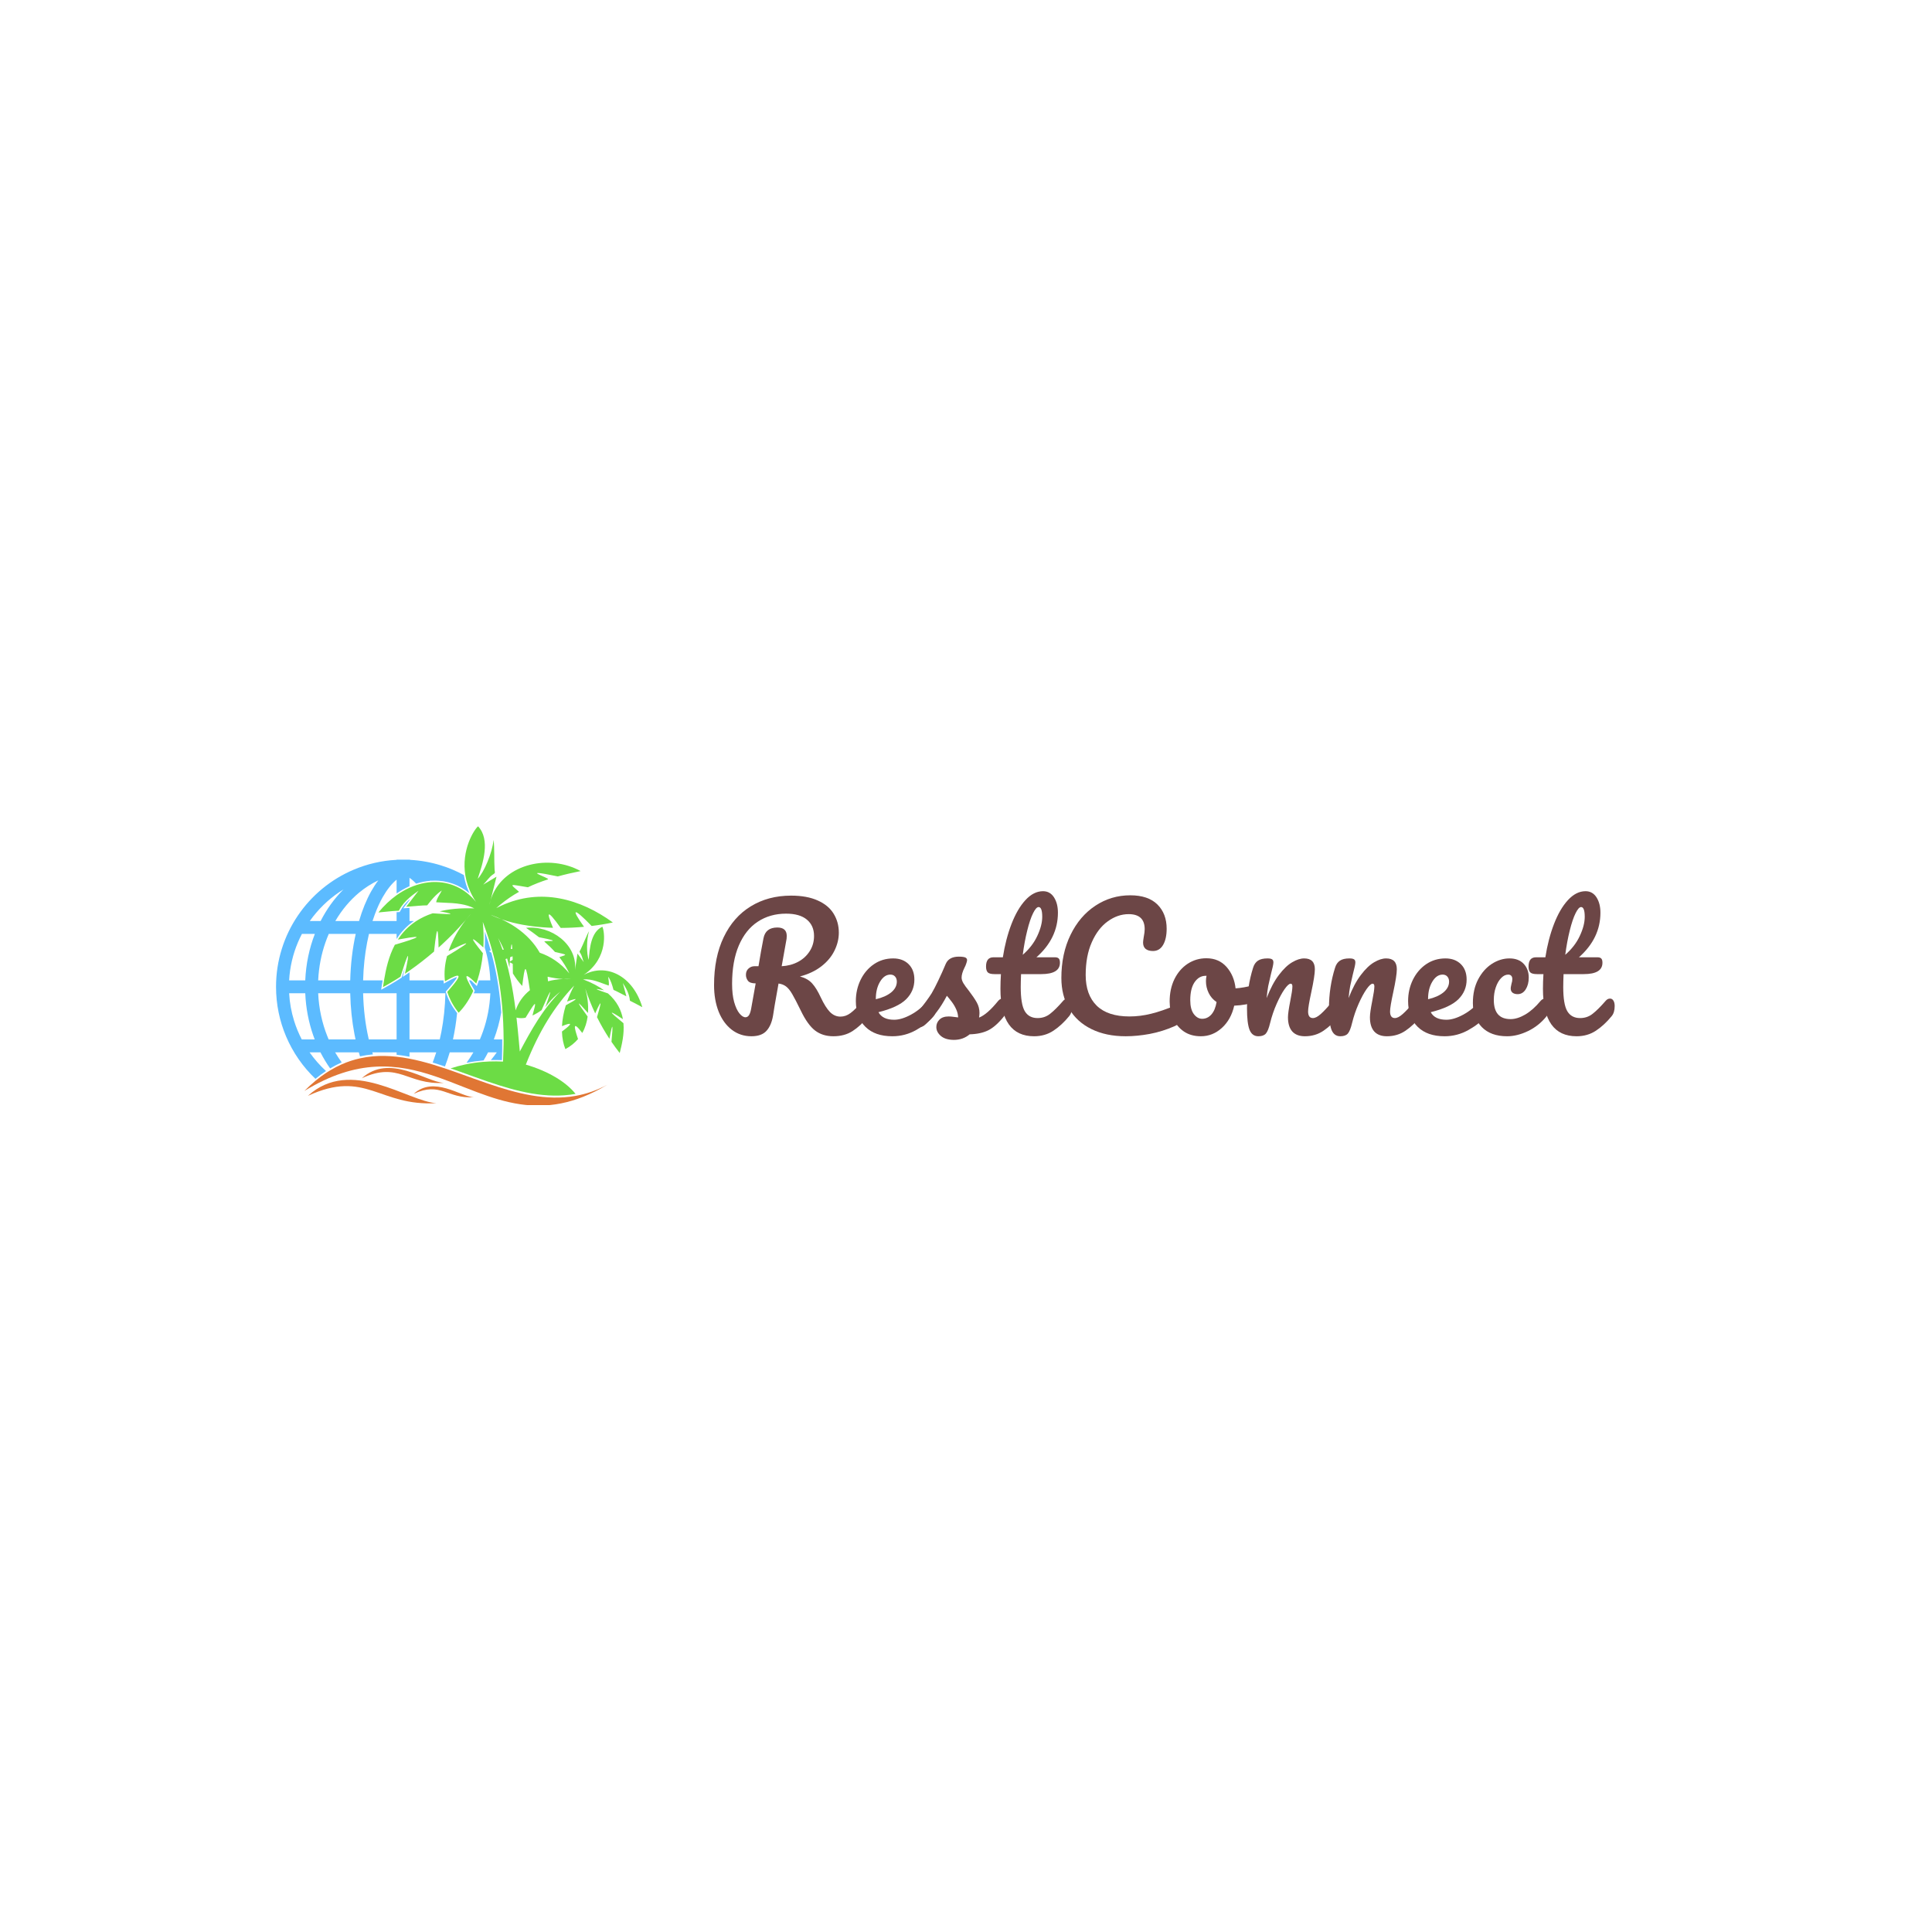 <svg xmlns="http://www.w3.org/2000/svg" xmlns:xlink="http://www.w3.org/1999/xlink" width="500" zoomAndPan="magnify" viewBox="0 0 375 375" height="500" preserveAspectRatio="xMidYMid meet" version="1.0"><defs><g/><clipPath id="c34e271fce"><path d="M 59 204 L 118 204 L 118 214.496 L 59 214.496 Z M 59 204 " clip-rule="nonzero"/></clipPath><clipPath id="c025fc78d0"><path d="M 73 160.387 L 124.82 160.387 L 124.82 213 L 73 213 Z M 73 160.387 " clip-rule="nonzero"/></clipPath><clipPath id="e00ad16b8c"><path d="M 59 209 L 85 209 L 85 214.496 L 59 214.496 Z M 59 209 " clip-rule="nonzero"/></clipPath><clipPath id="dbcc3b478b"><path d="M 53.57 166 L 98 166 L 98 210 L 53.57 210 Z M 53.57 166 " clip-rule="nonzero"/></clipPath></defs><g clip-path="url(#c34e271fce)"><path fill="#e07634" d="M 91.699 209.262 C 90.855 208.957 90.012 208.652 89.168 208.352 C 88.598 208.148 88.027 207.949 87.457 207.75 C 87.094 207.625 86.734 207.5 86.371 207.379 C 85.57 207.113 84.773 206.855 83.977 206.617 C 82.477 206.168 80.98 205.777 79.488 205.492 C 78.648 205.328 77.816 205.199 76.98 205.109 C 75.449 204.941 73.918 204.902 72.391 205.035 C 71.555 205.109 70.719 205.238 69.883 205.422 C 68.695 205.684 67.508 206.066 66.324 206.59 C 65.578 206.922 64.828 207.309 64.082 207.758 C 63.812 207.922 63.543 208.09 63.273 208.266 C 62.59 208.719 61.91 209.223 61.227 209.785 C 60.508 210.375 59.793 211.031 59.074 211.754 C 69.402 205.43 77.207 206.461 84.445 208.906 C 84.812 209.031 85.18 209.16 85.547 209.289 C 86.188 209.52 86.828 209.758 87.469 210.004 C 89.191 210.664 90.902 211.359 92.617 212 C 95.34 213.02 98.082 213.91 100.965 214.336 C 105.992 215.082 111.434 214.414 117.879 210.547 C 115.82 211.656 113.77 212.344 111.719 212.711 C 106.023 213.727 100.348 212.25 94.711 210.324 C 93.793 210.012 92.879 209.688 91.965 209.359 Z M 91.699 209.262 " fill-opacity="1" fill-rule="evenodd"/></g><g clip-path="url(#c025fc78d0)"><path fill="#6cdc45" d="M 113.598 191.855 C 113.496 191.547 113.402 191.234 113.309 190.926 C 113.41 191.219 113.508 191.531 113.598 191.855 Z M 97.633 206.051 C 96.762 206.008 95.898 206 95.047 206.031 C 94.59 206.047 94.137 206.074 93.688 206.113 C 92.547 206.211 91.418 206.379 90.309 206.609 C 89.348 206.812 88.398 207.066 87.457 207.367 C 88.027 207.562 88.598 207.766 89.168 207.969 C 90.012 208.27 90.855 208.574 91.699 208.879 L 91.965 208.973 C 92.879 209.305 93.793 209.629 94.711 209.941 C 100.348 211.867 106.023 213.344 111.719 212.324 C 109.828 209.969 106.383 207.902 102.062 206.641 C 104.68 200.027 107.621 195.359 111.445 191.301 C 110.875 192.371 110.418 193.406 110.066 194.406 C 112.371 193.562 112.289 193.801 109.828 195.125 C 109.375 196.574 109.145 197.934 109.082 199.172 C 111.168 198.324 111.164 198.672 109.074 200.215 C 109.113 201.543 109.359 202.695 109.742 203.633 C 110.762 203.078 111.566 202.414 112.195 201.676 C 111.465 199.492 111.039 197.895 113.02 200.5 C 113.59 199.496 113.914 198.41 114.059 197.309 C 111.773 194.191 111.797 193.965 114.129 196.621 C 114.25 194.938 113.988 193.262 113.598 191.855 C 114.137 193.52 114.785 195.145 115.527 196.703 C 117.121 193.109 116.535 195.176 115.879 197.426 C 116.609 198.898 117.422 200.305 118.293 201.629 C 118.98 197.941 118.984 199 118.688 202.215 C 119.203 202.969 119.738 203.695 120.289 204.387 C 120.691 202.785 121.203 200.727 121.012 198.602 C 118.027 196.164 117.992 195.902 120.906 197.816 C 120.602 196.098 119.777 194.363 118.008 192.824 C 115.855 192.098 114.73 191.656 117.254 192.223 C 116.188 191.441 114.848 190.723 113.172 190.094 C 114.945 189.965 116.484 190.734 118.145 191.301 C 118.27 190.762 118.09 190.152 118.059 189.574 C 118.578 190.344 118.84 191.234 119.082 192.133 C 119.898 192.488 120.566 192.883 121.578 193.383 C 121.359 192.582 121.102 191.598 120.891 190.801 C 121.461 191.727 122.137 192.781 122.27 194.242 C 123.109 194.633 123.473 194.871 124.672 195.496 C 122.867 189.41 117.699 186.844 113.289 189.227 C 118.203 185.938 117.32 180.598 116.914 179.883 C 114.688 180.887 114.438 184.148 114.277 186.305 C 113.844 185.191 113.816 182.41 114.332 180.738 C 113.84 181.562 113.211 183.27 112.68 184.328 C 112.516 184.656 112.391 184.66 112.602 184.953 C 112.984 185.492 113.051 186.152 113.305 186.738 L 112.086 185.09 L 111.609 188.258 C 112.105 183.352 107.031 179.582 102.105 180.094 C 102.984 180.688 103.824 181.289 104.617 181.914 C 110.176 182.996 105.332 182.488 105.676 182.781 C 106.402 183.41 107.086 184.07 107.719 184.77 C 110.215 185.375 110.184 185.227 108.566 185.781 C 109.312 186.742 109.965 187.785 110.508 188.941 C 108.852 186.938 106.887 185.652 104.766 184.922 C 103.734 183.094 102.184 181.395 100.062 179.961 C 99.242 179.406 98.332 178.895 97.336 178.426 C 98.059 178.68 98.805 178.898 99.574 179.09 C 102.012 179.699 104.664 180.012 107.34 180.09 C 106.066 177.016 106.035 176.234 108.832 180.109 C 110.352 180.105 111.875 180.027 113.359 179.891 C 110.727 176.203 111.305 176.098 114.836 179.73 C 116.262 179.559 117.648 179.328 118.953 179.051 C 112.691 174.492 104.973 172.254 97.273 175.801 C 96.957 175.949 96.641 176.105 96.32 176.27 C 96.578 176.039 96.84 175.816 97.102 175.598 C 98.258 174.637 99.473 173.816 100.742 173.102 C 98.867 171.434 98.738 171.617 102.461 172.219 C 103.711 171.625 105.008 171.125 106.352 170.688 C 106.98 170.48 100.141 168.422 108.27 170.113 C 109.699 169.719 111.176 169.379 112.699 169.074 C 106.59 165.734 98.066 167.633 95.516 173.895 C 95.406 174.16 95.309 174.438 95.223 174.723 L 95.449 173.828 L 96.371 170.168 L 93.789 171.707 C 94.469 171.059 94.93 170.199 95.754 169.691 C 96.199 169.414 96.039 169.34 96 168.801 C 95.887 167.07 96.004 164.406 95.801 163.012 C 95.555 165.566 93.938 169.312 92.723 170.57 C 93.727 167.562 95.238 163.008 92.797 160.387 C 92.074 160.949 89.465 164.953 90.34 170.012 C 90.555 171.254 90.977 172.562 91.691 173.895 C 91.898 174.285 92.133 174.676 92.391 175.066 C 90.258 172.426 87.301 171.121 84.16 171.199 C 84.023 171.203 83.891 171.207 83.758 171.215 C 82.84 171.273 81.906 171.445 80.977 171.738 C 80.477 171.895 79.98 172.082 79.488 172.309 C 78.641 172.691 77.801 173.176 76.98 173.758 C 75.742 174.645 74.555 175.758 73.453 177.105 C 75.211 176.953 75.898 176.844 76.98 176.789 L 77.41 176.77 C 77.984 175.688 78.723 174.887 79.488 174.227 C 80.07 173.723 80.672 173.297 81.23 172.895 C 80.695 173.59 80.07 174.402 79.488 175.16 L 78.836 176 C 79.062 175.984 79.277 175.973 79.488 175.957 C 80.797 175.859 81.793 175.738 82.918 175.727 L 83.258 175.293 C 83.816 174.59 84.398 173.914 85.078 173.348 C 85.289 173.168 85.512 173 85.75 172.848 C 85.609 173.141 85.438 173.426 85.27 173.715 C 85 174.176 84.742 174.637 84.656 175.129 C 85.094 175.16 85.531 175.18 85.969 175.199 C 87.168 175.25 88.355 175.289 89.508 175.496 C 90.383 175.648 91.234 175.898 92.066 176.316 C 91.41 176.293 90.781 176.289 90.176 176.301 C 88.852 176.328 87.645 176.445 86.543 176.637 C 86.129 176.707 85.727 176.789 85.34 176.883 C 85.941 176.988 86.398 177.078 86.73 177.152 C 87.703 177.363 87.598 177.438 86.824 177.426 C 86.238 177.418 85.273 177.359 84.105 177.277 L 83.977 177.27 C 82.773 177.668 81.727 178.176 80.816 178.762 C 79.258 179.77 78.102 181.016 77.227 182.371 C 78.16 182.199 78.914 182.07 79.488 181.984 C 81.309 181.711 81.309 181.879 79.488 182.492 C 78.863 182.703 78.027 182.961 76.98 183.273 L 76.641 183.375 C 75.434 185.656 74.895 188.145 74.539 190.289 C 74.465 190.746 74.395 191.188 74.332 191.609 C 75.094 191.191 75.852 190.75 76.609 190.289 L 76.98 190.059 C 77.234 189.902 77.484 189.742 77.734 189.578 C 79.152 185.062 79.762 183.637 78.594 189.012 C 78.895 188.812 79.191 188.609 79.484 188.402 C 81.109 187.266 82.703 186.027 84.246 184.699 C 84.402 183.32 84.559 181.984 84.695 181.266 C 84.82 180.613 84.93 180.469 85.012 181.266 C 85.062 181.758 85.102 182.609 85.129 183.922 C 85.34 183.734 85.547 183.547 85.754 183.355 C 86.48 182.684 87.195 181.992 87.895 181.281 L 87.91 181.266 C 88.703 180.457 89.477 179.621 90.227 178.762 L 90.488 178.461 L 90.254 178.762 C 89.676 179.52 89.105 180.363 88.586 181.266 C 88.414 181.57 88.246 181.879 88.086 182.195 C 87.695 182.965 87.348 183.77 87.066 184.605 C 87.566 184.359 88.008 184.148 88.398 183.965 C 91.16 182.664 91.188 182.852 88.484 184.527 C 88 184.828 87.43 185.176 86.77 185.57 C 86.562 186.348 86.41 187.148 86.336 187.957 C 86.27 188.723 86.266 189.504 86.348 190.285 L 86.371 190.477 C 87.941 189.57 88.707 189.277 88.93 189.406 C 89.023 189.457 89.023 189.586 88.945 189.773 C 88.719 190.316 87.844 191.359 86.816 192.531 C 87.211 193.773 87.84 195.016 88.762 196.234 C 88.848 196.348 88.934 196.461 89.023 196.57 C 89.98 195.613 90.883 194.348 91.645 192.793 C 91.719 192.641 91.793 192.488 91.863 192.328 C 91.336 191.441 90.965 190.762 90.754 190.285 C 90.258 189.184 90.605 189.184 91.797 190.285 C 91.988 190.465 92.207 190.672 92.441 190.91 C 92.516 190.707 92.59 190.496 92.66 190.285 C 93.168 188.73 93.547 186.969 93.734 185.02 C 91.152 181.832 91.18 181.465 93.82 183.91 C 93.836 183.668 93.844 183.422 93.852 183.168 C 93.898 181.836 93.855 180.422 93.711 178.934 C 94.434 180.855 95.059 182.762 95.59 184.703 L 95.539 184.715 L 95.605 184.762 C 96.512 188.094 97.133 191.531 97.469 195.34 C 97.645 197.359 97.738 199.48 97.754 201.75 C 97.762 203.016 97.68 204.672 97.633 206.051 Z M 111.605 188.258 C 111.586 188.477 111.551 188.695 111.508 188.922 Z M 97.336 178.426 C 96.742 178.223 96.172 177.992 95.621 177.746 C 95.488 177.684 95.359 177.625 95.23 177.562 L 95.578 177.691 C 96.191 177.918 96.777 178.168 97.336 178.426 Z M 95.223 174.723 L 94.98 175.676 C 95.047 175.348 95.125 175.031 95.223 174.723 Z M 90.488 178.461 C 90.711 178.18 90.934 177.91 91.152 177.652 L 91.406 177.363 L 91.16 177.664 C 90.938 177.934 90.715 178.199 90.488 178.461 Z M 100.688 201.855 C 100.555 200.398 100.414 198.949 100.25 197.516 C 100.828 197.66 101.418 197.656 102.012 197.543 L 102.332 197.016 C 104.195 193.969 104.113 194.344 103.352 197.109 C 103.953 196.84 104.551 196.48 105.133 196.062 C 107.41 190.793 107.012 192.215 105.859 195.5 C 106.98 193.918 107.934 193.156 108.742 192.492 C 105.355 195.879 103.125 199.902 100.895 204.098 L 100.691 201.855 Z M 109.301 190.027 C 108.234 190.07 107.258 190.223 106.367 190.469 C 106.352 190.172 106.328 189.879 106.293 189.582 C 107.312 189.816 108.324 189.969 109.301 190.027 Z M 100.039 195.75 C 99.91 194.758 99.766 193.773 99.605 192.793 C 99.465 191.957 99.312 191.121 99.141 190.289 C 98.855 188.902 98.523 187.527 98.121 186.16 L 98.426 186.035 C 98.586 186.559 98.742 187.137 98.883 187.777 L 98.945 186.777 C 99.137 186.879 99.328 186.98 99.523 187.078 C 99.535 187.633 99.543 188.254 99.551 188.949 C 99.82 189.387 100.102 189.809 100.395 190.207 C 100.703 190.625 101.023 191.016 101.363 191.375 C 101.914 187.105 102.008 186.629 102.852 192.203 C 101.523 193.254 100.602 194.605 100.082 196.102 L 100.035 195.75 Z M 99.508 186.297 C 99.344 186.402 99.156 186.523 98.953 186.648 L 99.012 185.797 C 99.188 185.73 99.344 185.672 99.492 185.617 Z M 97.793 184.312 L 97.543 184.344 C 97.285 183.586 97 182.828 96.691 182.074 C 97.043 182.73 97.422 183.441 97.793 184.312 Z M 99.434 184.184 L 99.188 184.191 L 99.145 184.195 L 99.156 184.094 C 99.266 183.078 99.359 182.934 99.434 184.18 Z M 110.852 190.043 C 110.348 190.066 109.828 190.062 109.301 190.031 C 109.801 190.008 110.316 190.012 110.852 190.043 Z M 110.852 190.043 " fill-opacity="1" fill-rule="nonzero"/></g><g clip-path="url(#e00ad16b8c)"><path fill="#e07634" d="M 84.703 214.121 C 79.207 213.832 68.156 205.074 59.766 212.703 C 71.012 207.488 73.594 214.793 84.703 214.121 Z M 84.703 214.121 " fill-opacity="1" fill-rule="evenodd"/></g><path fill="#e07634" d="M 91.941 212.977 C 89.375 212.84 84.223 208.754 80.305 212.312 C 85.551 209.879 86.758 213.289 91.941 212.977 Z M 91.941 212.977 " fill-opacity="1" fill-rule="evenodd"/><path fill="#e07634" d="M 70.238 209.281 C 77.418 205.953 79.066 210.613 86.16 210.188 C 82.648 210 75.598 204.41 70.238 209.281 Z M 70.238 209.281 " fill-opacity="1" fill-rule="evenodd"/><g clip-path="url(#dbcc3b478b)"><path fill="#5cbbff" d="M 80.277 171.023 C 80.445 171.176 80.613 171.344 80.777 171.52 C 80.816 171.508 80.855 171.496 80.895 171.48 C 81.762 171.211 82.66 171.031 83.57 170.961 C 83.547 170.93 83.523 170.902 83.504 170.875 C 83.559 170.898 83.613 170.926 83.672 170.953 C 83.695 170.953 83.715 170.949 83.738 170.949 C 83.879 170.941 84.016 170.934 84.152 170.934 C 86.785 170.867 89.207 171.754 91.141 173.402 C 90.641 172.34 90.273 171.223 90.074 170.059 C 90.062 169.988 90.051 169.918 90.039 169.848 C 88.637 169.086 87.148 168.453 85.598 167.973 C 83.691 167.379 81.68 167.012 79.609 166.898 L 79.609 166.871 L 79.484 166.871 L 79.484 166.863 L 76.98 166.863 L 76.98 166.895 C 74.039 167.043 71.234 167.711 68.652 168.805 C 64.223 170.676 60.457 173.805 57.797 177.742 C 56.465 179.711 55.41 181.883 54.691 184.203 C 53.965 186.523 53.578 188.988 53.578 191.543 C 53.578 194.949 54.27 198.195 55.52 201.148 C 56.844 204.285 58.801 207.09 61.227 209.402 C 61.906 208.84 62.59 208.336 63.273 207.887 C 62.086 206.797 61.02 205.582 60.09 204.262 L 62.199 204.262 C 62.758 205.355 63.387 206.398 64.078 207.379 C 64.828 206.93 65.574 206.539 66.324 206.211 C 65.871 205.59 65.449 204.938 65.051 204.262 L 69.645 204.262 C 69.723 204.523 69.801 204.785 69.879 205.039 C 70.715 204.855 71.551 204.73 72.391 204.656 L 72.262 204.262 L 76.98 204.262 L 76.98 204.727 C 77.812 204.82 78.648 204.949 79.484 205.109 L 79.484 204.262 L 84.676 204.262 C 84.512 204.777 84.34 205.277 84.16 205.762 C 84.098 205.922 84.039 206.082 83.977 206.234 C 84.773 206.477 85.57 206.73 86.367 207 C 86.703 206.129 87.012 205.215 87.293 204.262 L 91.883 204.262 C 91.473 204.969 91.027 205.645 90.551 206.289 C 91.578 206.086 92.621 205.938 93.664 205.848 L 93.859 205.832 C 94.168 205.32 94.461 204.797 94.734 204.262 L 96.426 204.262 C 96.066 204.777 95.684 205.273 95.281 205.758 C 95.996 205.738 96.711 205.742 97.426 205.773 C 97.469 204.434 97.492 203.094 97.484 201.754 C 97.484 201.754 97.484 201.754 97.484 201.75 L 95.852 201.75 C 96.488 200.094 96.973 198.34 97.289 196.512 C 97.262 196.129 97.23 195.746 97.199 195.367 C 96.891 191.828 96.297 188.359 95.371 184.93 L 94.887 184.598 L 95.258 184.512 C 94.914 183.273 94.527 182.047 94.109 180.832 C 94.141 181.617 94.145 182.398 94.121 183.184 C 94.109 183.426 94.102 183.668 94.086 183.91 C 94.695 185.914 95.074 188.055 95.176 190.293 L 92.938 190.293 C 92.93 190.32 92.922 190.348 92.91 190.375 C 92.844 190.586 92.77 190.797 92.695 191.008 L 92.551 191.402 L 92.254 191.105 C 92.043 190.895 91.832 190.688 91.613 190.488 C 91.57 190.449 91.492 190.375 91.395 190.289 L 91.047 190.289 C 91.344 190.938 91.73 191.59 92.094 192.195 L 92.164 192.316 L 92.105 192.445 C 92.055 192.562 92 192.68 91.941 192.797 L 95.176 192.797 C 95.055 195.395 94.566 197.875 93.766 200.152 C 93.574 200.699 93.367 201.23 93.145 201.75 L 87.922 201.75 C 88.273 200.129 88.547 198.414 88.723 196.629 C 88.664 196.555 88.605 196.477 88.547 196.402 C 87.68 195.254 86.992 193.988 86.559 192.617 L 86.512 192.473 L 86.613 192.359 C 87.074 191.832 87.535 191.301 87.969 190.754 C 88.199 190.461 88.551 190.016 88.695 189.672 L 88.703 189.652 C 88.207 189.734 86.766 190.559 86.5 190.711 L 86.148 190.918 L 86.078 190.316 C 86.078 190.309 86.078 190.297 86.078 190.289 L 79.484 190.289 L 79.484 188.73 C 79.238 188.902 78.992 189.07 78.742 189.238 L 78.191 189.609 L 78.332 188.957 C 78.41 188.59 78.492 188.223 78.566 187.855 C 78.367 188.453 78.18 189.059 77.988 189.66 L 77.961 189.754 L 77.879 189.805 C 77.629 189.969 77.375 190.129 77.121 190.289 L 76.75 190.52 C 75.996 190.98 75.234 191.422 74.461 191.844 L 73.984 192.105 L 74.066 191.57 C 74.133 191.141 74.195 190.715 74.266 190.289 L 70.48 190.289 C 70.551 187.695 70.82 185.219 71.258 182.941 C 71.371 182.367 71.488 181.809 71.617 181.27 L 76.98 181.27 L 76.98 182.262 L 77 182.227 C 77.887 180.852 78.996 179.691 80.332 178.766 L 79.484 178.766 L 79.484 176.227 C 79.273 176.242 79.062 176.254 78.852 176.266 L 78.262 176.305 L 79.273 174.996 L 79.484 174.719 L 79.484 174.582 C 78.742 175.254 78.121 176 77.645 176.895 L 77.574 177.031 L 76.992 177.055 C 76.988 177.055 76.984 177.055 76.98 177.055 L 76.98 178.766 L 72.309 178.766 C 72.453 178.316 72.602 177.883 72.758 177.465 C 73.215 176.234 73.727 175.121 74.277 174.145 C 74.695 173.414 75.133 172.758 75.582 172.191 C 76.035 171.613 76.508 171.129 76.98 170.742 L 76.98 173.43 C 77.734 172.906 78.535 172.445 79.375 172.062 C 79.41 172.047 79.449 172.031 79.484 172.016 L 79.484 170.383 C 79.75 170.57 80.012 170.781 80.277 171.023 Z M 79.488 192.793 L 86.453 192.793 C 86.391 195.434 86.117 197.953 85.672 200.273 C 85.574 200.773 85.469 201.27 85.355 201.75 L 79.484 201.75 L 79.484 192.793 Z M 76.98 192.793 L 76.98 201.75 L 71.582 201.75 L 71.512 201.441 C 70.918 198.812 70.559 195.887 70.48 192.793 Z M 67.977 192.793 C 68.039 195.594 68.328 198.266 68.805 200.746 C 68.871 201.086 68.941 201.418 69.012 201.75 L 63.793 201.75 C 63.703 201.547 63.617 201.34 63.535 201.129 C 62.52 198.59 61.895 195.77 61.758 192.793 Z M 69.047 181.27 C 68.43 184.035 68.059 187.078 67.977 190.289 L 61.758 190.289 C 61.879 187.695 62.367 185.227 63.16 182.953 C 63.359 182.379 63.578 181.816 63.816 181.27 Z M 59.25 192.793 C 59.371 195.676 59.91 198.434 60.801 200.98 C 60.895 201.242 60.992 201.496 61.086 201.75 L 58.57 201.75 C 57.973 200.602 57.473 199.395 57.082 198.137 C 56.551 196.434 56.223 194.645 56.121 192.793 Z M 61.113 181.27 C 60.035 184.039 59.387 187.086 59.25 190.289 L 56.121 190.289 C 56.266 187.68 56.859 185.199 57.828 182.91 C 58.062 182.352 58.324 181.801 58.605 181.27 Z M 72.047 173.004 C 71.117 174.668 70.324 176.605 69.691 178.766 L 65.09 178.766 C 66.352 176.605 67.922 174.742 69.707 173.254 C 70.867 172.297 72.117 171.492 73.434 170.875 C 72.941 171.52 72.48 172.23 72.047 173.004 Z M 66.543 172.762 C 64.844 174.477 63.391 176.504 62.234 178.766 L 60.133 178.766 C 61.691 176.566 63.633 174.66 65.863 173.152 C 66.133 172.973 66.406 172.797 66.68 172.629 Z M 66.543 172.762 " fill-opacity="1" fill-rule="evenodd"/></g><g fill="#6c4646" fill-opacity="1"><g transform="translate(136.832, 200.981)"><g><path d="M 31.469 -7.156 C 31.75 -7.156 31.969 -7.023 32.125 -6.766 C 32.281 -6.516 32.359 -6.16 32.359 -5.703 C 32.359 -4.867 32.156 -4.207 31.75 -3.719 C 30.727 -2.477 29.691 -1.52 28.641 -0.844 C 27.598 -0.176 26.359 0.156 24.922 0.156 C 23.535 0.156 22.352 -0.211 21.375 -0.953 C 20.406 -1.703 19.484 -2.988 18.609 -4.812 C 17.898 -6.27 17.344 -7.344 16.938 -8.031 C 16.531 -8.727 16.129 -9.223 15.734 -9.516 C 15.336 -9.816 14.852 -10.004 14.281 -10.078 C 14.188 -9.629 13.938 -8.219 13.531 -5.844 C 13.363 -4.77 13.258 -4.113 13.219 -3.875 C 13 -2.57 12.566 -1.57 11.922 -0.875 C 11.285 -0.188 10.316 0.156 9.016 0.156 C 7.578 0.156 6.305 -0.266 5.203 -1.109 C 4.109 -1.953 3.258 -3.125 2.656 -4.625 C 2.062 -6.133 1.766 -7.852 1.766 -9.781 C 1.766 -13.375 2.391 -16.473 3.641 -19.078 C 4.891 -21.691 6.641 -23.688 8.891 -25.062 C 11.148 -26.445 13.758 -27.141 16.719 -27.141 C 18.77 -27.141 20.488 -26.828 21.875 -26.203 C 23.27 -25.586 24.301 -24.734 24.969 -23.641 C 25.645 -22.547 25.984 -21.316 25.984 -19.953 C 25.984 -18.754 25.695 -17.582 25.125 -16.438 C 24.562 -15.289 23.711 -14.281 22.578 -13.406 C 21.441 -12.531 20.062 -11.879 18.438 -11.453 C 19.469 -11.172 20.258 -10.719 20.812 -10.094 C 21.375 -9.477 21.93 -8.57 22.484 -7.375 C 23.086 -6.094 23.68 -5.148 24.266 -4.547 C 24.859 -3.953 25.535 -3.656 26.297 -3.656 C 26.984 -3.656 27.633 -3.883 28.25 -4.344 C 28.875 -4.801 29.66 -5.586 30.609 -6.703 C 30.859 -7.004 31.145 -7.156 31.469 -7.156 Z M 9.844 -10.109 C 9.113 -10.109 8.613 -10.273 8.344 -10.609 C 8.082 -10.953 7.953 -11.336 7.953 -11.766 C 7.953 -12.285 8.117 -12.691 8.453 -12.984 C 8.785 -13.285 9.164 -13.438 9.594 -13.438 L 10.391 -13.438 C 10.734 -15.531 11.055 -17.336 11.359 -18.859 C 11.629 -20.254 12.523 -20.953 14.047 -20.953 C 15.266 -20.953 15.875 -20.406 15.875 -19.312 C 15.875 -19.07 15.863 -18.891 15.844 -18.766 L 14.891 -13.438 C 16.035 -13.5 17.082 -13.773 18.031 -14.266 C 18.988 -14.766 19.75 -15.453 20.312 -16.328 C 20.883 -17.203 21.172 -18.195 21.172 -19.312 C 21.172 -20.656 20.707 -21.711 19.781 -22.484 C 18.863 -23.254 17.52 -23.641 15.75 -23.641 C 13.656 -23.641 11.82 -23.117 10.25 -22.078 C 8.676 -21.047 7.453 -19.508 6.578 -17.469 C 5.703 -15.426 5.266 -12.941 5.266 -10.016 C 5.266 -8.641 5.398 -7.457 5.672 -6.469 C 5.953 -5.488 6.297 -4.754 6.703 -4.266 C 7.109 -3.773 7.492 -3.531 7.859 -3.531 C 8.141 -3.531 8.367 -3.664 8.547 -3.938 C 8.734 -4.219 8.879 -4.672 8.984 -5.297 Z M 9.844 -10.109 "/></g></g></g><g fill="#6c4646" fill-opacity="1"><g transform="translate(165.058, 200.981)"><g><path d="M 15.844 -7.156 C 16.125 -7.156 16.344 -7.023 16.5 -6.766 C 16.664 -6.516 16.75 -6.16 16.75 -5.703 C 16.75 -4.848 16.547 -4.188 16.141 -3.719 C 15.348 -2.758 14.227 -1.875 12.781 -1.062 C 11.344 -0.25 9.797 0.156 8.141 0.156 C 5.898 0.156 4.16 -0.453 2.922 -1.672 C 1.68 -2.891 1.062 -4.555 1.062 -6.672 C 1.062 -8.148 1.367 -9.523 1.984 -10.797 C 2.609 -12.066 3.469 -13.078 4.562 -13.828 C 5.664 -14.578 6.914 -14.953 8.312 -14.953 C 9.551 -14.953 10.547 -14.582 11.297 -13.844 C 12.047 -13.102 12.422 -12.102 12.422 -10.844 C 12.422 -9.363 11.891 -8.094 10.828 -7.031 C 9.766 -5.977 7.973 -5.141 5.453 -4.516 C 5.984 -3.535 7 -3.047 8.5 -3.047 C 9.457 -3.047 10.551 -3.379 11.781 -4.047 C 13.02 -4.723 14.086 -5.609 14.984 -6.703 C 15.234 -7.004 15.52 -7.156 15.844 -7.156 Z M 7.766 -11.812 C 6.973 -11.812 6.301 -11.348 5.75 -10.422 C 5.207 -9.504 4.938 -8.395 4.938 -7.094 L 4.938 -7.031 C 6.195 -7.32 7.191 -7.766 7.922 -8.359 C 8.648 -8.961 9.016 -9.66 9.016 -10.453 C 9.016 -10.859 8.898 -11.188 8.672 -11.438 C 8.453 -11.688 8.148 -11.812 7.766 -11.812 Z M 7.766 -11.812 "/></g></g></g><g fill="#6c4646" fill-opacity="1"><g transform="translate(177.663, 200.981)"><g><path d="M 7.5 0.859 C 6.395 0.859 5.547 0.602 4.953 0.094 C 4.367 -0.414 4.078 -0.992 4.078 -1.641 C 4.078 -2.191 4.281 -2.672 4.688 -3.078 C 5.094 -3.484 5.691 -3.688 6.484 -3.688 C 6.754 -3.688 7.078 -3.66 7.453 -3.609 C 7.828 -3.555 8.113 -3.52 8.312 -3.5 C 8.289 -4.051 8.164 -4.57 7.938 -5.062 C 7.719 -5.562 7.438 -6.039 7.094 -6.5 C 6.75 -6.957 6.426 -7.359 6.125 -7.703 C 5.457 -6.441 4.797 -5.391 4.141 -4.547 C 3.492 -3.711 2.785 -2.926 2.016 -2.188 C 1.629 -1.801 1.223 -1.609 0.797 -1.609 C 0.453 -1.609 0.176 -1.727 -0.031 -1.969 C -0.25 -2.219 -0.359 -2.523 -0.359 -2.891 C -0.359 -3.316 -0.207 -3.711 0.094 -4.078 L 0.516 -4.594 C 1.691 -6.039 2.578 -7.238 3.172 -8.188 C 3.535 -8.801 3.961 -9.625 4.453 -10.656 C 4.953 -11.695 5.438 -12.773 5.906 -13.891 C 6.312 -14.828 7.156 -15.297 8.438 -15.297 C 9.031 -15.297 9.445 -15.242 9.688 -15.141 C 9.926 -15.035 10.047 -14.863 10.047 -14.625 C 10.047 -14.5 10 -14.297 9.906 -14.016 C 9.82 -13.734 9.707 -13.457 9.562 -13.188 C 9.176 -12.414 8.984 -11.766 8.984 -11.234 C 8.984 -10.91 9.094 -10.555 9.312 -10.172 C 9.539 -9.785 9.891 -9.301 10.359 -8.719 C 11.047 -7.82 11.566 -7.055 11.922 -6.422 C 12.273 -5.797 12.453 -5.109 12.453 -4.359 C 12.453 -4.148 12.426 -3.852 12.375 -3.469 C 13.426 -3.875 14.66 -4.953 16.078 -6.703 C 16.328 -7.004 16.613 -7.156 16.938 -7.156 C 17.219 -7.156 17.438 -7.023 17.594 -6.766 C 17.75 -6.516 17.828 -6.16 17.828 -5.703 C 17.828 -4.891 17.625 -4.227 17.219 -3.719 C 16.156 -2.395 15.133 -1.488 14.156 -1 C 13.188 -0.52 11.984 -0.258 10.547 -0.219 C 9.691 0.5 8.676 0.859 7.5 0.859 Z M 7.5 0.859 "/></g></g></g><g fill="#6c4646" fill-opacity="1"><g transform="translate(191.358, 200.981)"><g><path d="M 15.844 -7.156 C 16.125 -7.156 16.344 -7.023 16.5 -6.766 C 16.664 -6.516 16.75 -6.16 16.75 -5.703 C 16.75 -4.848 16.547 -4.188 16.141 -3.719 C 15.211 -2.582 14.203 -1.648 13.109 -0.922 C 12.023 -0.203 10.773 0.156 9.359 0.156 C 5.004 0.156 2.828 -2.91 2.828 -9.047 C 2.828 -9.984 2.859 -10.938 2.922 -11.906 L 1.672 -11.906 C 1.023 -11.906 0.586 -12.02 0.359 -12.25 C 0.141 -12.488 0.031 -12.863 0.031 -13.375 C 0.031 -14.57 0.508 -15.172 1.469 -15.172 L 3.297 -15.172 C 3.66 -17.523 4.219 -19.676 4.969 -21.625 C 5.719 -23.57 6.617 -25.117 7.672 -26.266 C 8.734 -27.422 9.875 -28 11.094 -28 C 12 -28 12.707 -27.602 13.219 -26.812 C 13.727 -26.02 13.984 -25.023 13.984 -23.828 C 13.984 -20.516 12.594 -17.629 9.812 -15.172 L 13.406 -15.172 C 13.75 -15.172 13.992 -15.094 14.141 -14.938 C 14.297 -14.789 14.375 -14.516 14.375 -14.109 C 14.375 -12.641 13.164 -11.906 10.75 -11.906 L 6.828 -11.906 C 6.785 -10.832 6.766 -10 6.766 -9.406 C 6.766 -7.176 7.023 -5.613 7.547 -4.719 C 8.078 -3.82 8.91 -3.375 10.047 -3.375 C 10.961 -3.375 11.77 -3.648 12.469 -4.203 C 13.176 -4.754 14.016 -5.586 14.984 -6.703 C 15.234 -7.004 15.52 -7.156 15.844 -7.156 Z M 10.234 -24.922 C 9.91 -24.922 9.551 -24.52 9.156 -23.719 C 8.758 -22.914 8.383 -21.801 8.031 -20.375 C 7.676 -18.957 7.383 -17.383 7.156 -15.656 C 8.414 -16.75 9.359 -17.973 9.984 -19.328 C 10.617 -20.68 10.938 -21.914 10.938 -23.031 C 10.938 -24.289 10.703 -24.922 10.234 -24.922 Z M 10.234 -24.922 "/></g></g></g><g fill="#6c4646" fill-opacity="1"><g transform="translate(203.964, 200.981)"><g><path d="M 14.531 0.156 C 11.988 0.156 9.773 -0.305 7.891 -1.234 C 6.004 -2.16 4.555 -3.477 3.547 -5.188 C 2.547 -6.906 2.047 -8.895 2.047 -11.156 C 2.047 -14.301 2.641 -17.094 3.828 -19.531 C 5.016 -21.969 6.625 -23.852 8.656 -25.188 C 10.688 -26.531 12.941 -27.203 15.422 -27.203 C 17.734 -27.203 19.488 -26.609 20.688 -25.422 C 21.883 -24.234 22.484 -22.664 22.484 -20.719 C 22.484 -19.414 22.254 -18.367 21.797 -17.578 C 21.336 -16.785 20.68 -16.391 19.828 -16.391 C 19.223 -16.391 18.75 -16.523 18.406 -16.797 C 18.07 -17.078 17.906 -17.488 17.906 -18.031 C 17.906 -18.219 17.945 -18.57 18.031 -19.094 C 18.156 -19.727 18.219 -20.238 18.219 -20.625 C 18.219 -22.57 17.18 -23.547 15.109 -23.547 C 13.691 -23.547 12.344 -23.082 11.062 -22.156 C 9.781 -21.238 8.742 -19.883 7.953 -18.094 C 7.16 -16.312 6.766 -14.191 6.766 -11.734 C 6.766 -9.172 7.477 -7.188 8.906 -5.781 C 10.344 -4.383 12.461 -3.688 15.266 -3.688 C 16.66 -3.688 18.066 -3.863 19.484 -4.219 C 20.91 -4.57 22.488 -5.113 24.219 -5.844 C 24.539 -5.969 24.805 -6.031 25.016 -6.031 C 25.359 -6.031 25.613 -5.898 25.781 -5.641 C 25.957 -5.391 26.047 -5.062 26.047 -4.656 C 26.047 -3.344 25.344 -2.379 23.938 -1.766 C 22.414 -1.098 20.836 -0.609 19.203 -0.297 C 17.566 0.004 16.008 0.156 14.531 0.156 Z M 14.531 0.156 "/></g></g></g><g fill="#6c4646" fill-opacity="1"><g transform="translate(225.966, 200.981)"><g><path d="M 17.906 -9.844 C 18.176 -9.844 18.383 -9.703 18.531 -9.422 C 18.688 -9.148 18.766 -8.801 18.766 -8.375 C 18.766 -7.344 18.453 -6.734 17.828 -6.547 C 16.547 -6.098 15.133 -5.844 13.594 -5.781 C 13.188 -3.977 12.383 -2.535 11.188 -1.453 C 10 -0.379 8.645 0.156 7.125 0.156 C 5.844 0.156 4.742 -0.148 3.828 -0.766 C 2.922 -1.391 2.234 -2.211 1.766 -3.234 C 1.297 -4.266 1.062 -5.379 1.062 -6.578 C 1.062 -8.203 1.367 -9.648 1.984 -10.922 C 2.609 -12.191 3.461 -13.188 4.547 -13.906 C 5.641 -14.625 6.852 -14.984 8.188 -14.984 C 9.812 -14.984 11.117 -14.422 12.109 -13.297 C 13.098 -12.172 13.68 -10.785 13.859 -9.141 C 14.859 -9.203 16.055 -9.414 17.453 -9.781 C 17.617 -9.82 17.77 -9.844 17.906 -9.844 Z M 7.375 -3.234 C 8.062 -3.234 8.656 -3.508 9.156 -4.062 C 9.656 -4.625 9.992 -5.43 10.172 -6.484 C 9.504 -6.93 8.992 -7.516 8.641 -8.234 C 8.285 -8.961 8.109 -9.734 8.109 -10.547 C 8.109 -10.891 8.145 -11.234 8.219 -11.578 L 8.047 -11.578 C 7.191 -11.578 6.477 -11.164 5.906 -10.344 C 5.344 -9.52 5.062 -8.359 5.062 -6.859 C 5.062 -5.68 5.289 -4.781 5.75 -4.156 C 6.219 -3.539 6.758 -3.234 7.375 -3.234 Z M 7.375 -3.234 "/></g></g></g><g fill="#6c4646" fill-opacity="1"><g transform="translate(240.432, 200.981)"><g><path d="M 3.812 0.156 C 3 0.156 2.426 -0.27 2.094 -1.125 C 1.77 -1.977 1.609 -3.348 1.609 -5.234 C 1.609 -8.016 2.004 -10.656 2.797 -13.156 C 2.984 -13.77 3.297 -14.223 3.734 -14.516 C 4.172 -14.805 4.785 -14.953 5.578 -14.953 C 6.004 -14.953 6.301 -14.895 6.469 -14.781 C 6.645 -14.676 6.734 -14.473 6.734 -14.172 C 6.734 -13.836 6.57 -13.07 6.25 -11.875 C 6.039 -11.008 5.867 -10.254 5.734 -9.609 C 5.609 -8.973 5.504 -8.188 5.422 -7.25 C 6.129 -9.094 6.922 -10.586 7.797 -11.734 C 8.672 -12.891 9.531 -13.711 10.375 -14.203 C 11.219 -14.703 11.992 -14.953 12.703 -14.953 C 14.086 -14.953 14.781 -14.254 14.781 -12.859 C 14.781 -12.023 14.547 -10.52 14.078 -8.344 C 13.672 -6.477 13.469 -5.25 13.469 -4.656 C 13.469 -3.801 13.781 -3.375 14.406 -3.375 C 14.832 -3.375 15.336 -3.633 15.922 -4.156 C 16.516 -4.676 17.301 -5.523 18.281 -6.703 C 18.539 -7.004 18.832 -7.156 19.156 -7.156 C 19.426 -7.156 19.641 -7.023 19.797 -6.766 C 19.961 -6.516 20.047 -6.16 20.047 -5.703 C 20.047 -4.848 19.844 -4.188 19.438 -3.719 C 18.52 -2.582 17.531 -1.648 16.469 -0.922 C 15.414 -0.203 14.211 0.156 12.859 0.156 C 11.773 0.156 10.953 -0.156 10.391 -0.781 C 9.836 -1.414 9.562 -2.332 9.562 -3.531 C 9.562 -4.125 9.711 -5.191 10.016 -6.734 C 10.285 -8.078 10.422 -9.008 10.422 -9.531 C 10.422 -9.875 10.305 -10.047 10.078 -10.047 C 9.797 -10.047 9.398 -9.688 8.891 -8.969 C 8.391 -8.25 7.879 -7.301 7.359 -6.125 C 6.836 -4.945 6.414 -3.707 6.094 -2.406 C 5.852 -1.395 5.578 -0.711 5.266 -0.359 C 4.961 -0.016 4.477 0.156 3.812 0.156 Z M 3.812 0.156 "/></g></g></g><g fill="#6c4646" fill-opacity="1"><g transform="translate(256.341, 200.981)"><g><path d="M 3.812 0.156 C 3 0.156 2.426 -0.27 2.094 -1.125 C 1.77 -1.977 1.609 -3.348 1.609 -5.234 C 1.609 -8.016 2.004 -10.656 2.797 -13.156 C 2.984 -13.77 3.297 -14.223 3.734 -14.516 C 4.172 -14.805 4.785 -14.953 5.578 -14.953 C 6.004 -14.953 6.301 -14.895 6.469 -14.781 C 6.645 -14.676 6.734 -14.473 6.734 -14.172 C 6.734 -13.836 6.57 -13.07 6.25 -11.875 C 6.039 -11.008 5.867 -10.254 5.734 -9.609 C 5.609 -8.973 5.504 -8.188 5.422 -7.25 C 6.129 -9.094 6.922 -10.586 7.797 -11.734 C 8.672 -12.891 9.531 -13.711 10.375 -14.203 C 11.219 -14.703 11.992 -14.953 12.703 -14.953 C 14.086 -14.953 14.781 -14.254 14.781 -12.859 C 14.781 -12.023 14.547 -10.52 14.078 -8.344 C 13.672 -6.477 13.469 -5.25 13.469 -4.656 C 13.469 -3.801 13.781 -3.375 14.406 -3.375 C 14.832 -3.375 15.336 -3.633 15.922 -4.156 C 16.516 -4.676 17.301 -5.523 18.281 -6.703 C 18.539 -7.004 18.832 -7.156 19.156 -7.156 C 19.426 -7.156 19.641 -7.023 19.797 -6.766 C 19.961 -6.516 20.047 -6.16 20.047 -5.703 C 20.047 -4.848 19.844 -4.188 19.438 -3.719 C 18.52 -2.582 17.531 -1.648 16.469 -0.922 C 15.414 -0.203 14.211 0.156 12.859 0.156 C 11.773 0.156 10.953 -0.156 10.391 -0.781 C 9.836 -1.414 9.562 -2.332 9.562 -3.531 C 9.562 -4.125 9.711 -5.191 10.016 -6.734 C 10.285 -8.078 10.422 -9.008 10.422 -9.531 C 10.422 -9.875 10.305 -10.047 10.078 -10.047 C 9.797 -10.047 9.398 -9.688 8.891 -8.969 C 8.391 -8.25 7.879 -7.301 7.359 -6.125 C 6.836 -4.945 6.414 -3.707 6.094 -2.406 C 5.852 -1.395 5.578 -0.711 5.266 -0.359 C 4.961 -0.016 4.477 0.156 3.812 0.156 Z M 3.812 0.156 "/></g></g></g><g fill="#6c4646" fill-opacity="1"><g transform="translate(272.249, 200.981)"><g><path d="M 15.844 -7.156 C 16.125 -7.156 16.344 -7.023 16.5 -6.766 C 16.664 -6.516 16.75 -6.16 16.75 -5.703 C 16.75 -4.848 16.547 -4.188 16.141 -3.719 C 15.348 -2.758 14.227 -1.875 12.781 -1.062 C 11.344 -0.25 9.797 0.156 8.141 0.156 C 5.898 0.156 4.16 -0.453 2.922 -1.672 C 1.68 -2.891 1.062 -4.555 1.062 -6.672 C 1.062 -8.148 1.367 -9.523 1.984 -10.797 C 2.609 -12.066 3.469 -13.078 4.562 -13.828 C 5.664 -14.578 6.914 -14.953 8.312 -14.953 C 9.551 -14.953 10.547 -14.582 11.297 -13.844 C 12.047 -13.102 12.422 -12.102 12.422 -10.844 C 12.422 -9.363 11.891 -8.094 10.828 -7.031 C 9.766 -5.977 7.973 -5.141 5.453 -4.516 C 5.984 -3.535 7 -3.047 8.5 -3.047 C 9.457 -3.047 10.551 -3.379 11.781 -4.047 C 13.02 -4.723 14.086 -5.609 14.984 -6.703 C 15.234 -7.004 15.52 -7.156 15.844 -7.156 Z M 7.766 -11.812 C 6.973 -11.812 6.301 -11.348 5.75 -10.422 C 5.207 -9.504 4.938 -8.395 4.938 -7.094 L 4.938 -7.031 C 6.195 -7.32 7.191 -7.766 7.922 -8.359 C 8.648 -8.961 9.016 -9.66 9.016 -10.453 C 9.016 -10.859 8.898 -11.188 8.672 -11.438 C 8.453 -11.688 8.148 -11.812 7.766 -11.812 Z M 7.766 -11.812 "/></g></g></g><g fill="#6c4646" fill-opacity="1"><g transform="translate(284.854, 200.981)"><g><path d="M 7.672 0.156 C 5.566 0.156 3.93 -0.438 2.766 -1.625 C 1.609 -2.812 1.031 -4.375 1.031 -6.312 C 1.031 -8.051 1.367 -9.57 2.047 -10.875 C 2.734 -12.176 3.617 -13.18 4.703 -13.891 C 5.797 -14.598 6.941 -14.953 8.141 -14.953 C 9.316 -14.953 10.234 -14.602 10.891 -13.906 C 11.547 -13.207 11.875 -12.316 11.875 -11.234 C 11.875 -10.328 11.676 -9.562 11.281 -8.938 C 10.883 -8.32 10.363 -8.016 9.719 -8.016 C 9.312 -8.016 8.984 -8.109 8.734 -8.297 C 8.492 -8.492 8.375 -8.766 8.375 -9.109 C 8.375 -9.254 8.395 -9.422 8.438 -9.609 C 8.477 -9.805 8.508 -9.953 8.531 -10.047 C 8.633 -10.359 8.688 -10.656 8.688 -10.938 C 8.688 -11.219 8.617 -11.43 8.484 -11.578 C 8.348 -11.734 8.148 -11.812 7.891 -11.812 C 7.398 -11.812 6.941 -11.586 6.516 -11.141 C 6.086 -10.703 5.742 -10.109 5.484 -9.359 C 5.223 -8.617 5.094 -7.797 5.094 -6.891 C 5.094 -4.41 6.176 -3.172 8.344 -3.172 C 9.219 -3.172 10.16 -3.461 11.172 -4.047 C 12.191 -4.641 13.191 -5.523 14.172 -6.703 C 14.43 -7.004 14.723 -7.156 15.047 -7.156 C 15.328 -7.156 15.547 -7.023 15.703 -6.766 C 15.859 -6.516 15.938 -6.16 15.938 -5.703 C 15.938 -4.891 15.734 -4.227 15.328 -3.719 C 14.328 -2.477 13.125 -1.52 11.719 -0.844 C 10.32 -0.176 8.973 0.156 7.672 0.156 Z M 7.672 0.156 "/></g></g></g><g fill="#6c4646" fill-opacity="1"><g transform="translate(296.658, 200.981)"><g><path d="M 15.844 -7.156 C 16.125 -7.156 16.344 -7.023 16.5 -6.766 C 16.664 -6.516 16.75 -6.16 16.75 -5.703 C 16.75 -4.848 16.547 -4.188 16.141 -3.719 C 15.211 -2.582 14.203 -1.648 13.109 -0.922 C 12.023 -0.203 10.773 0.156 9.359 0.156 C 5.004 0.156 2.828 -2.91 2.828 -9.047 C 2.828 -9.984 2.859 -10.938 2.922 -11.906 L 1.672 -11.906 C 1.023 -11.906 0.586 -12.02 0.359 -12.25 C 0.141 -12.488 0.031 -12.863 0.031 -13.375 C 0.031 -14.57 0.508 -15.172 1.469 -15.172 L 3.297 -15.172 C 3.66 -17.523 4.219 -19.676 4.969 -21.625 C 5.719 -23.57 6.617 -25.117 7.672 -26.266 C 8.734 -27.422 9.875 -28 11.094 -28 C 12 -28 12.707 -27.602 13.219 -26.812 C 13.727 -26.02 13.984 -25.023 13.984 -23.828 C 13.984 -20.516 12.594 -17.629 9.812 -15.172 L 13.406 -15.172 C 13.75 -15.172 13.992 -15.094 14.141 -14.938 C 14.297 -14.789 14.375 -14.516 14.375 -14.109 C 14.375 -12.641 13.164 -11.906 10.75 -11.906 L 6.828 -11.906 C 6.785 -10.832 6.766 -10 6.766 -9.406 C 6.766 -7.176 7.023 -5.613 7.547 -4.719 C 8.078 -3.82 8.91 -3.375 10.047 -3.375 C 10.961 -3.375 11.77 -3.648 12.469 -4.203 C 13.176 -4.754 14.016 -5.586 14.984 -6.703 C 15.234 -7.004 15.52 -7.156 15.844 -7.156 Z M 10.234 -24.922 C 9.91 -24.922 9.551 -24.52 9.156 -23.719 C 8.758 -22.914 8.383 -21.801 8.031 -20.375 C 7.676 -18.957 7.383 -17.383 7.156 -15.656 C 8.414 -16.75 9.359 -17.973 9.984 -19.328 C 10.617 -20.68 10.938 -21.914 10.938 -23.031 C 10.938 -24.289 10.703 -24.922 10.234 -24.922 Z M 10.234 -24.922 "/></g></g></g></svg>